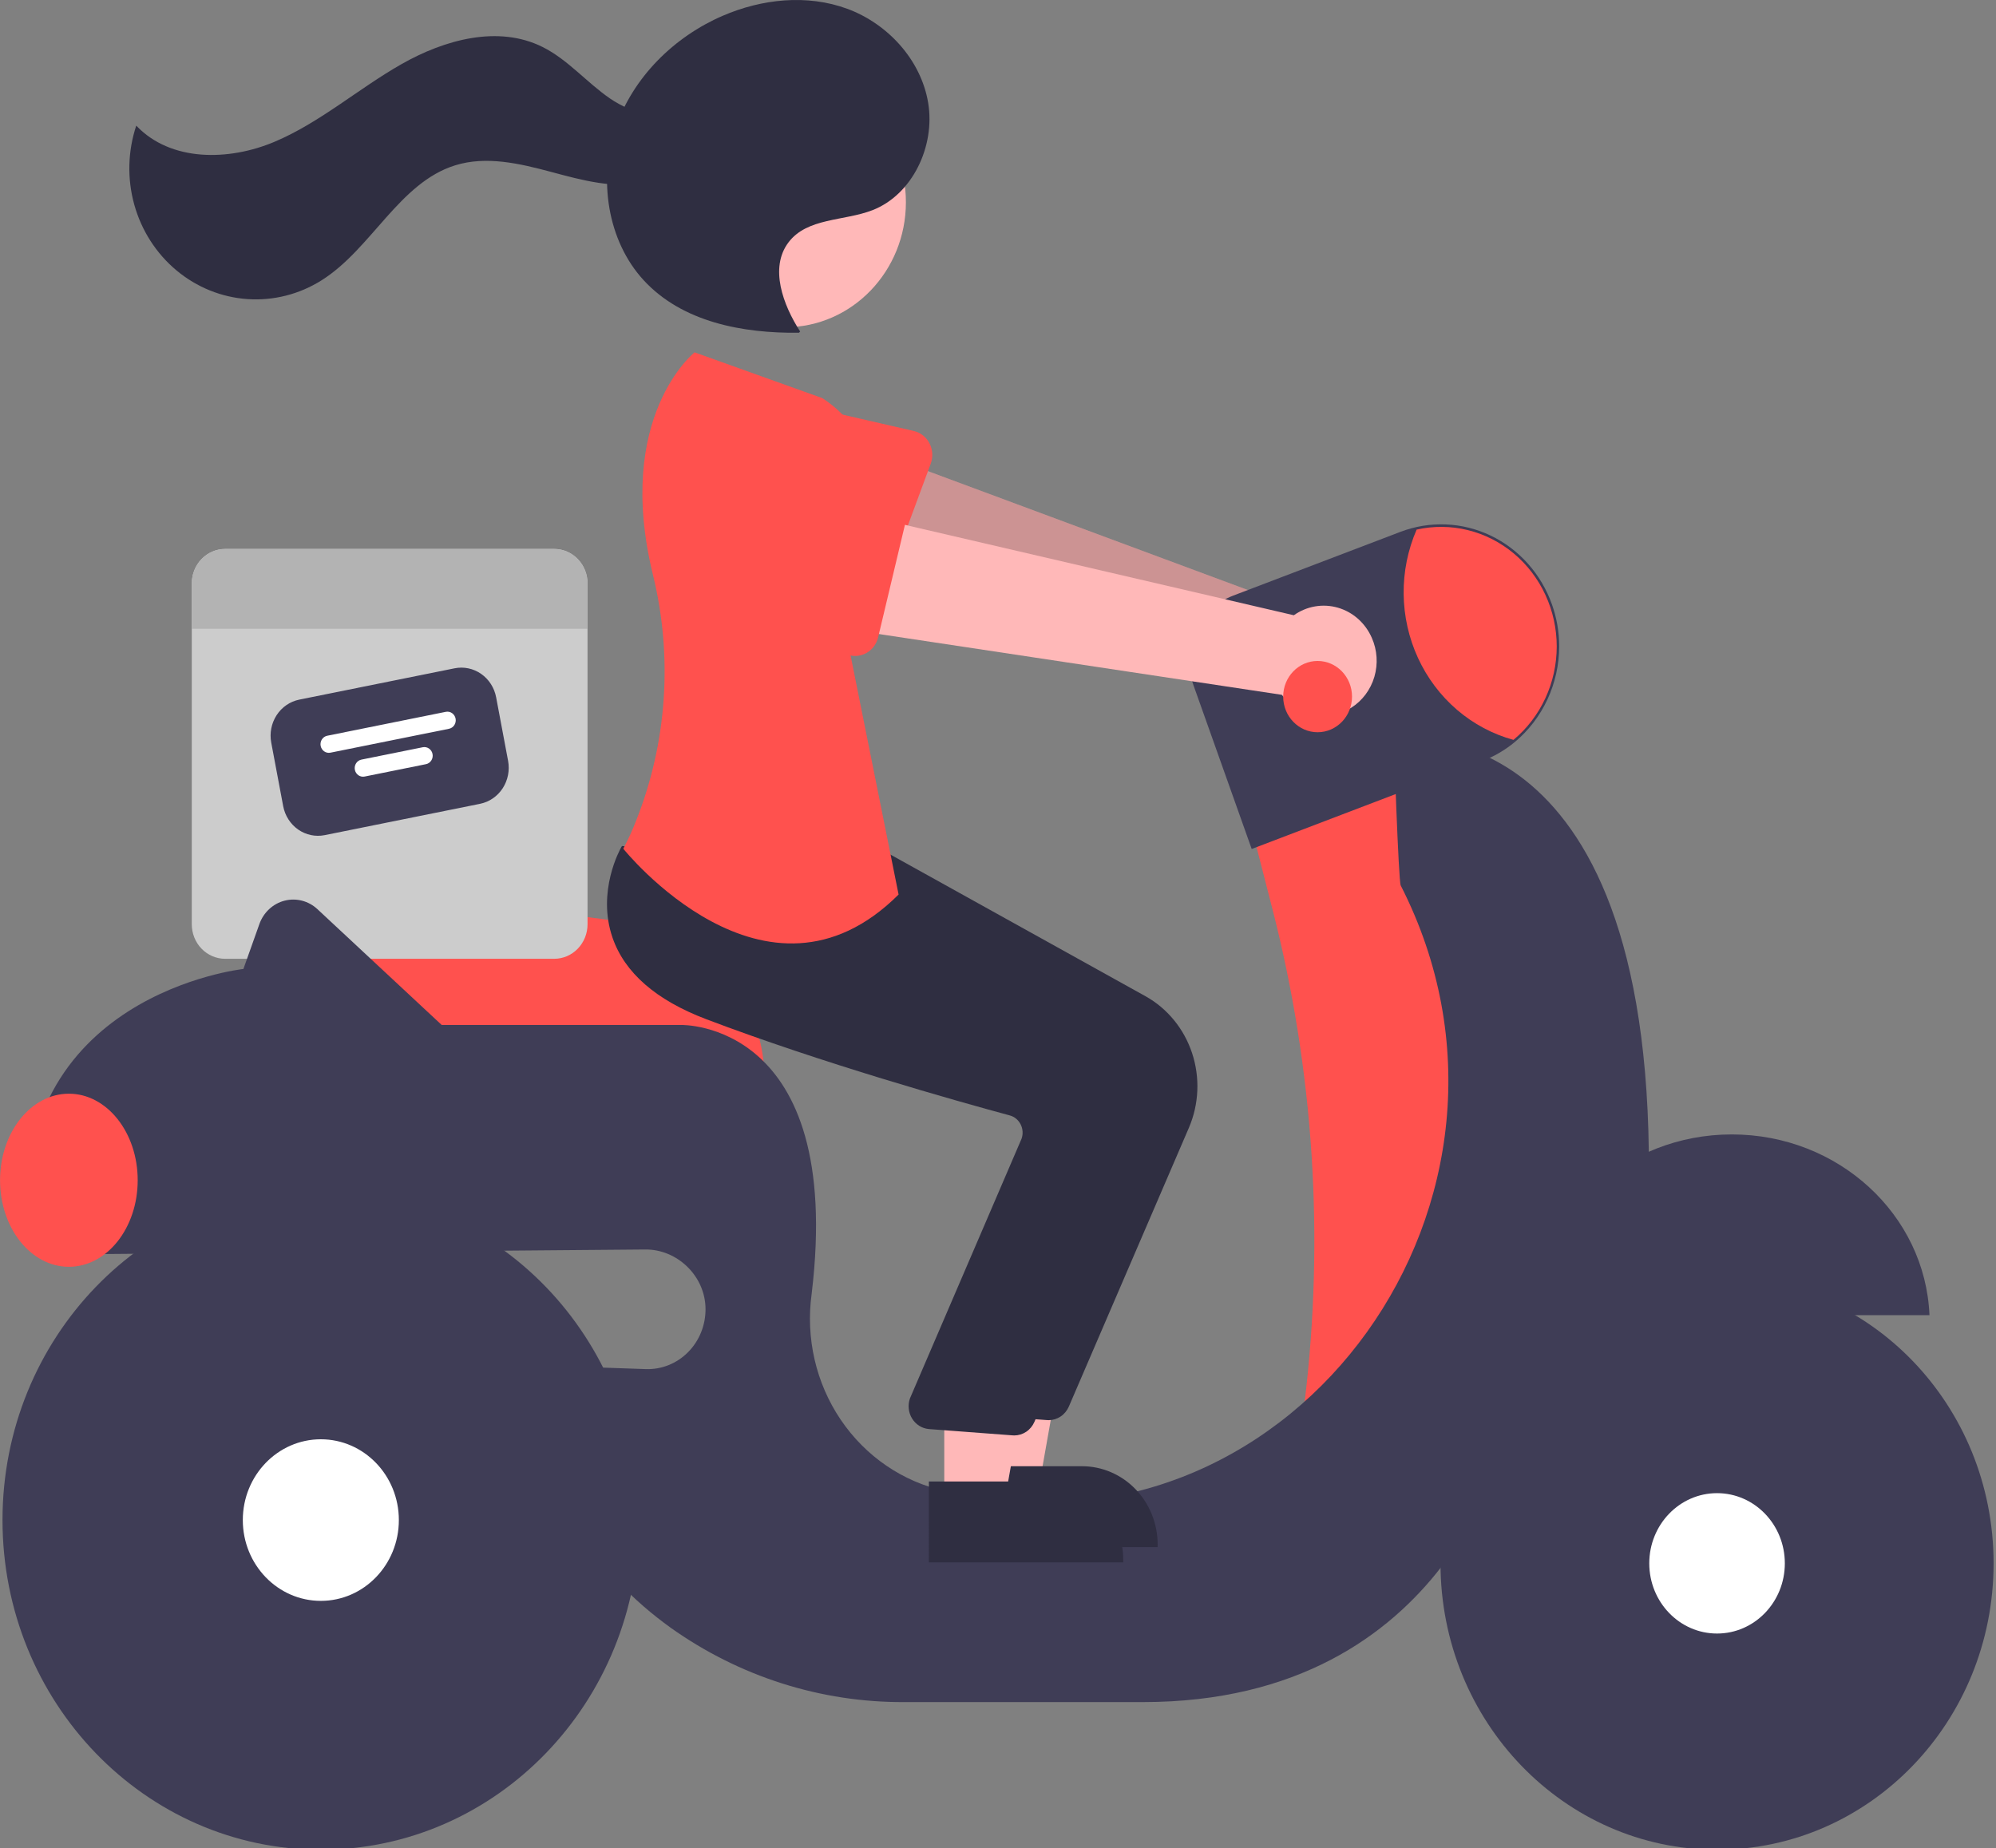<svg width="392" height="363" viewBox="0 0 392 363" fill="none" xmlns="http://www.w3.org/2000/svg">
<rect x="0" y="0" width="392" height="363" fill="#808080" stroke="none"/>
<g clip-path="url(#clip0)">
<path d="M150.147 212.508H57.476L56.494 182.998C56.451 181.718 56.677 180.445 57.155 179.264C57.633 178.084 58.353 177.025 59.264 176.16C60.175 175.296 61.257 174.646 62.434 174.255C63.611 173.865 64.855 173.743 66.082 173.899L120.011 180.738H120.017C128.012 180.761 135.673 184.064 141.32 189.926C146.968 195.787 150.142 203.728 150.147 212.008V212.508Z" fill="#FF514E"/>
<path d="M337.216 363.329C367.211 363.329 391.527 338.145 391.527 307.079C391.527 276.013 367.211 250.829 337.216 250.829C307.222 250.829 282.906 276.013 282.906 307.079C282.906 338.145 307.222 363.329 337.216 363.329Z" fill="#3F3D56"/>
<path d="M63.009 363.329C97.537 363.329 125.527 334.339 125.527 298.579C125.527 262.819 97.537 233.829 63.009 233.829C28.482 233.829 0.492 262.819 0.492 298.579C0.492 334.339 28.482 363.329 63.009 363.329Z" fill="#3F3D56"/>
<path d="M108.844 107.829H44.21C43.35 107.829 42.499 108.004 41.705 108.345C40.911 108.685 40.189 109.184 39.581 109.814C38.973 110.444 38.491 111.191 38.162 112.013C37.834 112.836 37.664 113.718 37.665 114.608V181.55C37.664 182.44 37.834 183.322 38.162 184.145C38.491 184.967 38.973 185.715 39.581 186.344C40.189 186.974 40.911 187.473 41.705 187.813C42.499 188.154 43.35 188.329 44.21 188.329H108.844C109.703 188.329 110.554 188.154 111.349 187.814C112.143 187.473 112.864 186.974 113.472 186.344C114.08 185.715 114.562 184.967 114.891 184.145C115.22 183.322 115.389 182.44 115.389 181.55V114.608C115.389 113.718 115.22 112.836 114.891 112.013C114.562 111.191 114.08 110.443 113.472 109.814C112.864 109.184 112.143 108.685 111.349 108.345C110.554 108.004 109.703 107.829 108.844 107.829V107.829Z" fill="#CCCCCC"/>
<path d="M94.287 157.886L63.771 164.041C61.961 164.404 60.085 164.008 58.556 162.941C57.028 161.873 55.97 160.222 55.615 158.348L53.27 145.871C52.919 143.997 53.301 142.054 54.331 140.471C55.362 138.887 56.957 137.792 58.766 137.425L89.283 131.27C91.093 130.907 92.968 131.303 94.497 132.37C96.026 133.437 97.084 135.089 97.438 136.963L99.784 149.439C100.134 151.314 99.752 153.256 98.722 154.84C97.691 156.423 96.097 157.519 94.287 157.886Z" fill="#3F3D56"/>
<path d="M88.182 143.146L64.893 147.844C64.467 147.929 64.025 147.837 63.666 147.585C63.306 147.334 63.057 146.945 62.974 146.504C62.891 146.063 62.981 145.606 63.223 145.233C63.466 144.86 63.841 144.602 64.267 144.517L87.556 139.819C87.982 139.733 88.424 139.826 88.784 140.078C89.143 140.329 89.392 140.718 89.475 141.159C89.558 141.6 89.468 142.057 89.226 142.43C88.983 142.803 88.608 143.06 88.182 143.146V143.146Z" fill="white"/>
<path d="M83.655 150.102L71.609 152.532C71.183 152.618 70.742 152.525 70.382 152.274C70.022 152.023 69.773 151.634 69.69 151.192C69.607 150.751 69.697 150.294 69.939 149.921C70.182 149.549 70.558 149.291 70.983 149.205L83.029 146.775C83.24 146.733 83.457 146.734 83.668 146.778C83.878 146.822 84.079 146.909 84.257 147.034C84.435 147.158 84.588 147.318 84.706 147.503C84.825 147.689 84.907 147.897 84.948 148.115C84.989 148.333 84.989 148.558 84.946 148.776C84.903 148.994 84.819 149.202 84.699 149.386C84.579 149.571 84.425 149.729 84.246 149.852C84.067 149.975 83.866 150.06 83.655 150.102Z" fill="white"/>
<path d="M115.389 114.608V123.505H37.665V114.608C37.664 113.718 37.834 112.836 38.162 112.013C38.491 111.191 38.973 110.444 39.581 109.814C40.189 109.184 40.911 108.685 41.705 108.345C42.499 108.004 43.35 107.829 44.21 107.829H108.844C109.703 107.829 110.554 108.004 111.349 108.345C112.143 108.685 112.864 109.184 113.472 109.814C114.08 110.444 114.562 111.191 114.891 112.013C115.22 112.836 115.389 113.718 115.389 114.608Z" fill="#B3B3B3"/>
<path d="M270.596 126.292C270.148 124.791 269.387 123.411 268.367 122.249C267.348 121.086 266.095 120.169 264.696 119.562C263.298 118.955 261.788 118.673 260.273 118.736C258.757 118.799 257.274 119.206 255.927 119.927L167.006 86.884L163.09 109.891L251.727 135.137C253.047 137.4 255.122 139.084 257.56 139.869C259.998 140.653 262.629 140.485 264.955 139.394C267.281 138.304 269.14 136.368 270.18 133.953C271.219 131.538 271.368 128.812 270.596 126.292V126.292Z" fill="#FFB8B8"/>
<path opacity="0.2" d="M270.596 126.292C270.148 124.791 269.387 123.411 268.367 122.249C267.348 121.086 266.095 120.169 264.696 119.562C263.298 118.955 261.788 118.673 260.273 118.736C258.757 118.799 257.274 119.206 255.927 119.927L167.006 86.884L163.09 109.891L251.727 135.137C253.047 137.4 255.122 139.084 257.56 139.869C259.998 140.653 262.629 140.485 264.955 139.394C267.281 138.304 269.14 136.368 270.18 133.953C271.219 131.538 271.368 128.812 270.596 126.292V126.292Z" fill="black"/>
<path d="M182.789 91.076L174.392 113.797C174.153 114.443 173.783 115.029 173.306 115.513C172.829 115.998 172.256 116.371 171.627 116.606C170.999 116.84 170.329 116.932 169.663 116.875C168.997 116.817 168.35 116.612 167.768 116.272L147.361 104.376C144.174 103.091 141.61 100.55 140.23 97.31C138.85 94.07 138.767 90.395 139.998 87.092C141.23 83.788 143.676 81.125 146.8 79.687C149.925 78.248 153.473 78.151 156.666 79.418L179.454 84.652C180.106 84.802 180.72 85.096 181.253 85.514C181.786 85.932 182.225 86.464 182.542 87.073C182.858 87.683 183.044 88.356 183.087 89.047C183.13 89.738 183.028 90.43 182.789 91.076V91.076Z" fill="#FF514E"/>
<path d="M277.596 147.329L245.734 162.329L249.917 178.64C257.995 210.138 260.139 242.952 256.231 275.29V275.29L279.527 280.329L298.837 229.329L292.078 171.329L277.596 147.329Z" fill="#FF514E"/>
<path d="M340.113 222.829C319.178 222.829 302.118 238.591 301.29 258.329H378.935C378.107 238.591 361.047 222.829 340.113 222.829Z" fill="#3F3D56"/>
<path d="M323.816 226.231C322.727 137.132 273.734 145.329 273.734 145.329C273.734 145.329 274.65 173.062 275.09 173.925C306.311 235.104 254.785 306.829 189.198 293.634C187.961 293.385 186.773 293.133 185.634 292.877C177.323 291.08 169.986 286.071 165.114 278.871C160.242 271.67 158.202 262.817 159.407 254.114C165.868 200.378 133.734 201.329 133.734 201.329H86.745L62.343 178.583C61.482 177.78 60.444 177.208 59.32 176.917C58.196 176.626 57.02 176.624 55.895 176.912C54.77 177.2 53.73 177.77 52.867 178.57C52.003 179.371 51.343 180.378 50.942 181.504L47.803 190.329C47.803 190.329 1.458 195.329 5.32 242.329H19.648C19.613 243.665 19.665 245.001 19.802 246.329L126.734 245.429C133.002 245.376 138.535 250.636 138.561 257.128C138.568 258.709 138.266 260.275 137.675 261.732C137.084 263.189 136.215 264.507 135.12 265.609C134.025 266.71 132.727 267.571 131.304 268.141C129.88 268.71 128.361 268.977 126.835 268.924L109.596 268.329C104.285 292.829 117.32 309.329 131.682 319.704C145.204 329.331 161.249 334.435 177.658 334.329H224.492C285.32 334.329 295.941 281.329 295.941 281.329C327.803 267.329 323.816 226.231 323.816 226.231Z" fill="#3F3D56"/>
<path d="M337.216 320.866C344.568 320.866 350.528 314.693 350.528 307.079C350.528 299.465 344.568 293.292 337.216 293.292C329.865 293.292 323.905 299.465 323.905 307.079C323.905 314.693 329.865 320.866 337.216 320.866Z" fill="white"/>
<path d="M63.009 314.449C71.472 314.449 78.332 307.344 78.332 298.579C78.332 289.814 71.472 282.709 63.009 282.709C54.547 282.709 47.687 289.814 47.687 298.579C47.687 307.344 54.547 314.449 63.009 314.449Z" fill="white"/>
<path d="M245.824 166.761L234.36 134.512C233.763 132.831 233.491 131.045 233.56 129.255C233.629 127.465 234.037 125.707 234.762 124.081C235.487 122.455 236.515 120.993 237.785 119.778C239.056 118.563 240.545 117.62 242.168 117.001L275.034 104.47C277.89 103.381 280.924 102.885 283.964 103.01C287.005 103.136 289.991 103.881 292.754 105.202C295.516 106.523 298.001 108.395 300.065 110.71C302.129 113.025 303.732 115.739 304.784 118.697C305.732 121.351 306.216 124.159 306.214 126.989C306.201 130.583 305.416 134.128 303.915 137.368C302.414 140.608 300.235 143.461 297.536 145.719C295.586 147.339 293.395 148.619 291.047 149.508L245.824 166.761Z" fill="#3F3D56"/>
<path d="M305.731 126.989C305.728 130.509 304.964 133.984 303.493 137.158C302.023 140.332 299.884 143.124 297.234 145.329C293.169 144.218 289.386 142.204 286.148 139.426C282.91 136.648 280.295 133.173 278.485 129.243C276.675 125.313 275.713 121.021 275.666 116.667C275.62 112.313 276.489 108 278.214 104.029C281.525 103.283 284.956 103.315 288.255 104.122C291.553 104.929 294.635 106.491 297.274 108.693C299.913 110.895 302.043 113.682 303.506 116.848C304.97 120.014 305.73 123.479 305.731 126.989V126.989Z" fill="#FF514E"/>
<path d="M13.527 248.829C20.992 248.829 27.044 241.218 27.044 231.829C27.044 222.44 20.992 214.829 13.527 214.829C6.062 214.829 0.01 222.44 0.01 231.829C0.01 241.218 6.062 248.829 13.527 248.829Z" fill="#FF514E"/>
<path d="M192.206 292.005H204.044L209.676 260.208L192.205 260.209L192.206 292.005Z" fill="#FFB8B8"/>
<path d="M189.187 288.002L212.498 288.001H212.499C214.45 288.001 216.382 288.399 218.184 289.173C219.987 289.946 221.624 291.079 223.004 292.508C224.383 293.937 225.478 295.633 226.224 297.5C226.971 299.366 227.355 301.367 227.355 303.388V303.888L189.188 303.889L189.187 288.002Z" fill="#2F2E41"/>
<path d="M205.946 278.955C205.808 278.955 205.67 278.948 205.531 278.934L189.149 277.699C188.487 277.635 187.847 277.415 187.28 277.055C186.713 276.694 186.233 276.204 185.878 275.622C185.522 275.039 185.301 274.38 185.23 273.694C185.16 273.009 185.242 272.316 185.471 271.669L207.395 220.655C207.552 220.2 207.616 219.716 207.583 219.235C207.55 218.753 207.422 218.284 207.205 217.856C206.99 217.423 206.688 217.043 206.32 216.739C205.952 216.436 205.526 216.217 205.07 216.096C194.761 213.305 168.311 205.874 145.415 197.178C135.605 193.453 129.427 188.069 127.052 181.176C123.92 172.089 128.553 163.802 128.751 163.455L128.907 163.182L150.452 165.21L173.809 167.268L224.994 195.696C229.283 198.098 232.541 202.085 234.119 206.864C235.697 211.642 235.479 216.861 233.509 221.48L209.911 276.288C209.569 277.081 209.013 277.756 208.31 278.229C207.606 278.702 206.785 278.954 205.946 278.955Z" fill="#2F2E41"/>
<path d="M154.198 64.281C167.295 64.281 177.912 53.285 177.912 39.72C177.912 26.155 167.295 15.159 154.198 15.159C141.101 15.159 130.484 26.155 130.484 39.72C130.484 53.285 141.101 64.281 154.198 64.281Z" fill="#FFB8B8"/>
<path d="M185.448 295.005H197.285L202.917 263.208L185.446 263.209L185.448 295.005Z" fill="#FFB8B8"/>
<path d="M182.428 291.002L205.74 291.001H205.741C207.691 291.001 209.623 291.399 211.426 292.173C213.228 292.946 214.866 294.079 216.245 295.508C217.625 296.937 218.719 298.633 219.466 300.5C220.212 302.366 220.597 304.367 220.596 306.388V306.888L182.429 306.889L182.428 291.002Z" fill="#2F2E41"/>
<path d="M199.188 281.955C199.05 281.955 198.911 281.948 198.772 281.934L182.391 280.699C181.728 280.635 181.089 280.415 180.521 280.055C179.954 279.694 179.474 279.204 179.119 278.622C178.764 278.039 178.542 277.38 178.472 276.694C178.401 276.009 178.484 275.316 178.713 274.669L200.636 223.655C200.793 223.2 200.857 222.716 200.824 222.235C200.792 221.753 200.663 221.284 200.447 220.856C200.231 220.423 199.929 220.043 199.561 219.739C199.193 219.436 198.767 219.217 198.312 219.096C188.003 216.305 161.553 208.874 138.656 200.178C128.846 196.453 122.668 191.069 120.293 184.176C117.162 175.089 121.794 166.802 121.993 166.455L122.148 166.182L143.693 168.21L167.05 170.268L218.236 198.696C222.525 201.098 225.783 205.085 227.36 209.864C228.938 214.642 228.72 219.861 226.75 224.48L203.152 279.288C202.811 280.081 202.255 280.756 201.551 281.229C200.847 281.702 200.026 281.954 199.188 281.955Z" fill="#2F2E41"/>
<path d="M161.512 78.208L136.408 69.208C136.408 69.208 120.649 81.748 128.22 112.857C132.172 128.91 131.021 145.855 124.937 161.177C124.204 163.073 123.36 164.92 122.408 166.708C122.408 166.708 150.408 201.708 176.477 175.708L166.339 125.208C166.339 125.208 182.27 91.708 161.512 78.208Z" fill="#FF514E"/>
<path d="M157.143 65.117C153.767 59.884 151.104 52.629 154.82 47.651C158.488 42.736 165.723 43.461 171.34 41.286C179.165 38.257 183.703 28.737 182.288 20.21C180.872 11.684 174.264 4.616 166.391 1.724C158.519 -1.168 149.641 -0.228 141.932 3.103C132.441 7.202 124.3 15.133 120.887 25.179C117.473 35.225 119.298 47.287 126.38 55.009C133.972 63.287 145.888 65.493 156.912 65.359" fill="#2F2E41"/>
<path d="M135.083 20.484C130.83 24.07 124.342 22.477 119.777 19.33C115.211 16.183 111.507 11.702 106.567 9.234C97.859 4.884 87.331 7.776 78.855 12.595C70.38 17.413 62.867 24.07 53.915 27.851C44.962 31.632 33.539 31.819 26.76 24.679C25.092 29.685 24.955 35.102 26.369 40.191C27.783 45.28 30.679 49.793 34.661 53.115C38.643 56.437 43.518 58.405 48.62 58.751C53.722 59.098 58.803 57.805 63.169 55.05C72.979 48.862 78.397 35.887 89.399 32.471C95.487 30.581 102.024 32.103 108.177 33.752C114.33 35.401 120.746 37.183 126.956 35.779C133.165 34.375 138.973 28.596 138.183 22.064L135.083 20.484Z" fill="#2F2E41"/>
<path d="M269.416 125.291C268.792 123.86 267.873 122.588 266.723 121.564C265.573 120.54 264.22 119.791 262.76 119.367C261.3 118.944 259.767 118.857 258.271 119.113C256.775 119.369 255.352 119.962 254.101 120.85L161.923 99.422L160.777 122.754L251.745 136.48C253.324 138.558 255.584 139.963 258.097 140.43C260.61 140.898 263.201 140.394 265.379 139.015C267.557 137.636 269.171 135.477 269.916 132.948C270.66 130.418 270.482 127.694 269.416 125.291V125.291Z" fill="#FFB8B8"/>
<path d="M258.768 143.829C262.501 143.829 265.527 140.695 265.527 136.829C265.527 132.963 262.501 129.829 258.768 129.829C255.035 129.829 252.009 132.963 252.009 136.829C252.009 140.695 255.035 143.829 258.768 143.829Z" fill="#FF514E"/>
<path d="M178.085 101.566L172.459 125.186C172.299 125.858 172.001 126.486 171.585 127.028C171.169 127.57 170.646 128.013 170.05 128.326C169.454 128.64 168.8 128.817 168.132 128.845C167.464 128.873 166.799 128.751 166.18 128.489L144.512 119.291C141.194 118.425 138.345 116.232 136.587 113.192C134.83 110.153 134.308 106.515 135.137 103.078C135.967 99.64 138.078 96.684 141.01 94.857C143.941 93.031 147.452 92.483 150.772 93.334L174.01 95.617C174.675 95.683 175.319 95.896 175.898 96.242C176.476 96.589 176.976 97.06 177.363 97.625C177.749 98.189 178.014 98.834 178.139 99.514C178.263 100.194 178.245 100.894 178.085 101.566V101.566Z" fill="#FF514E"/>
</g>
<defs>
<clipPath id="clip0">
<rect width="392" height="363" fill="white"/>
</clipPath>
</defs>
</svg>
